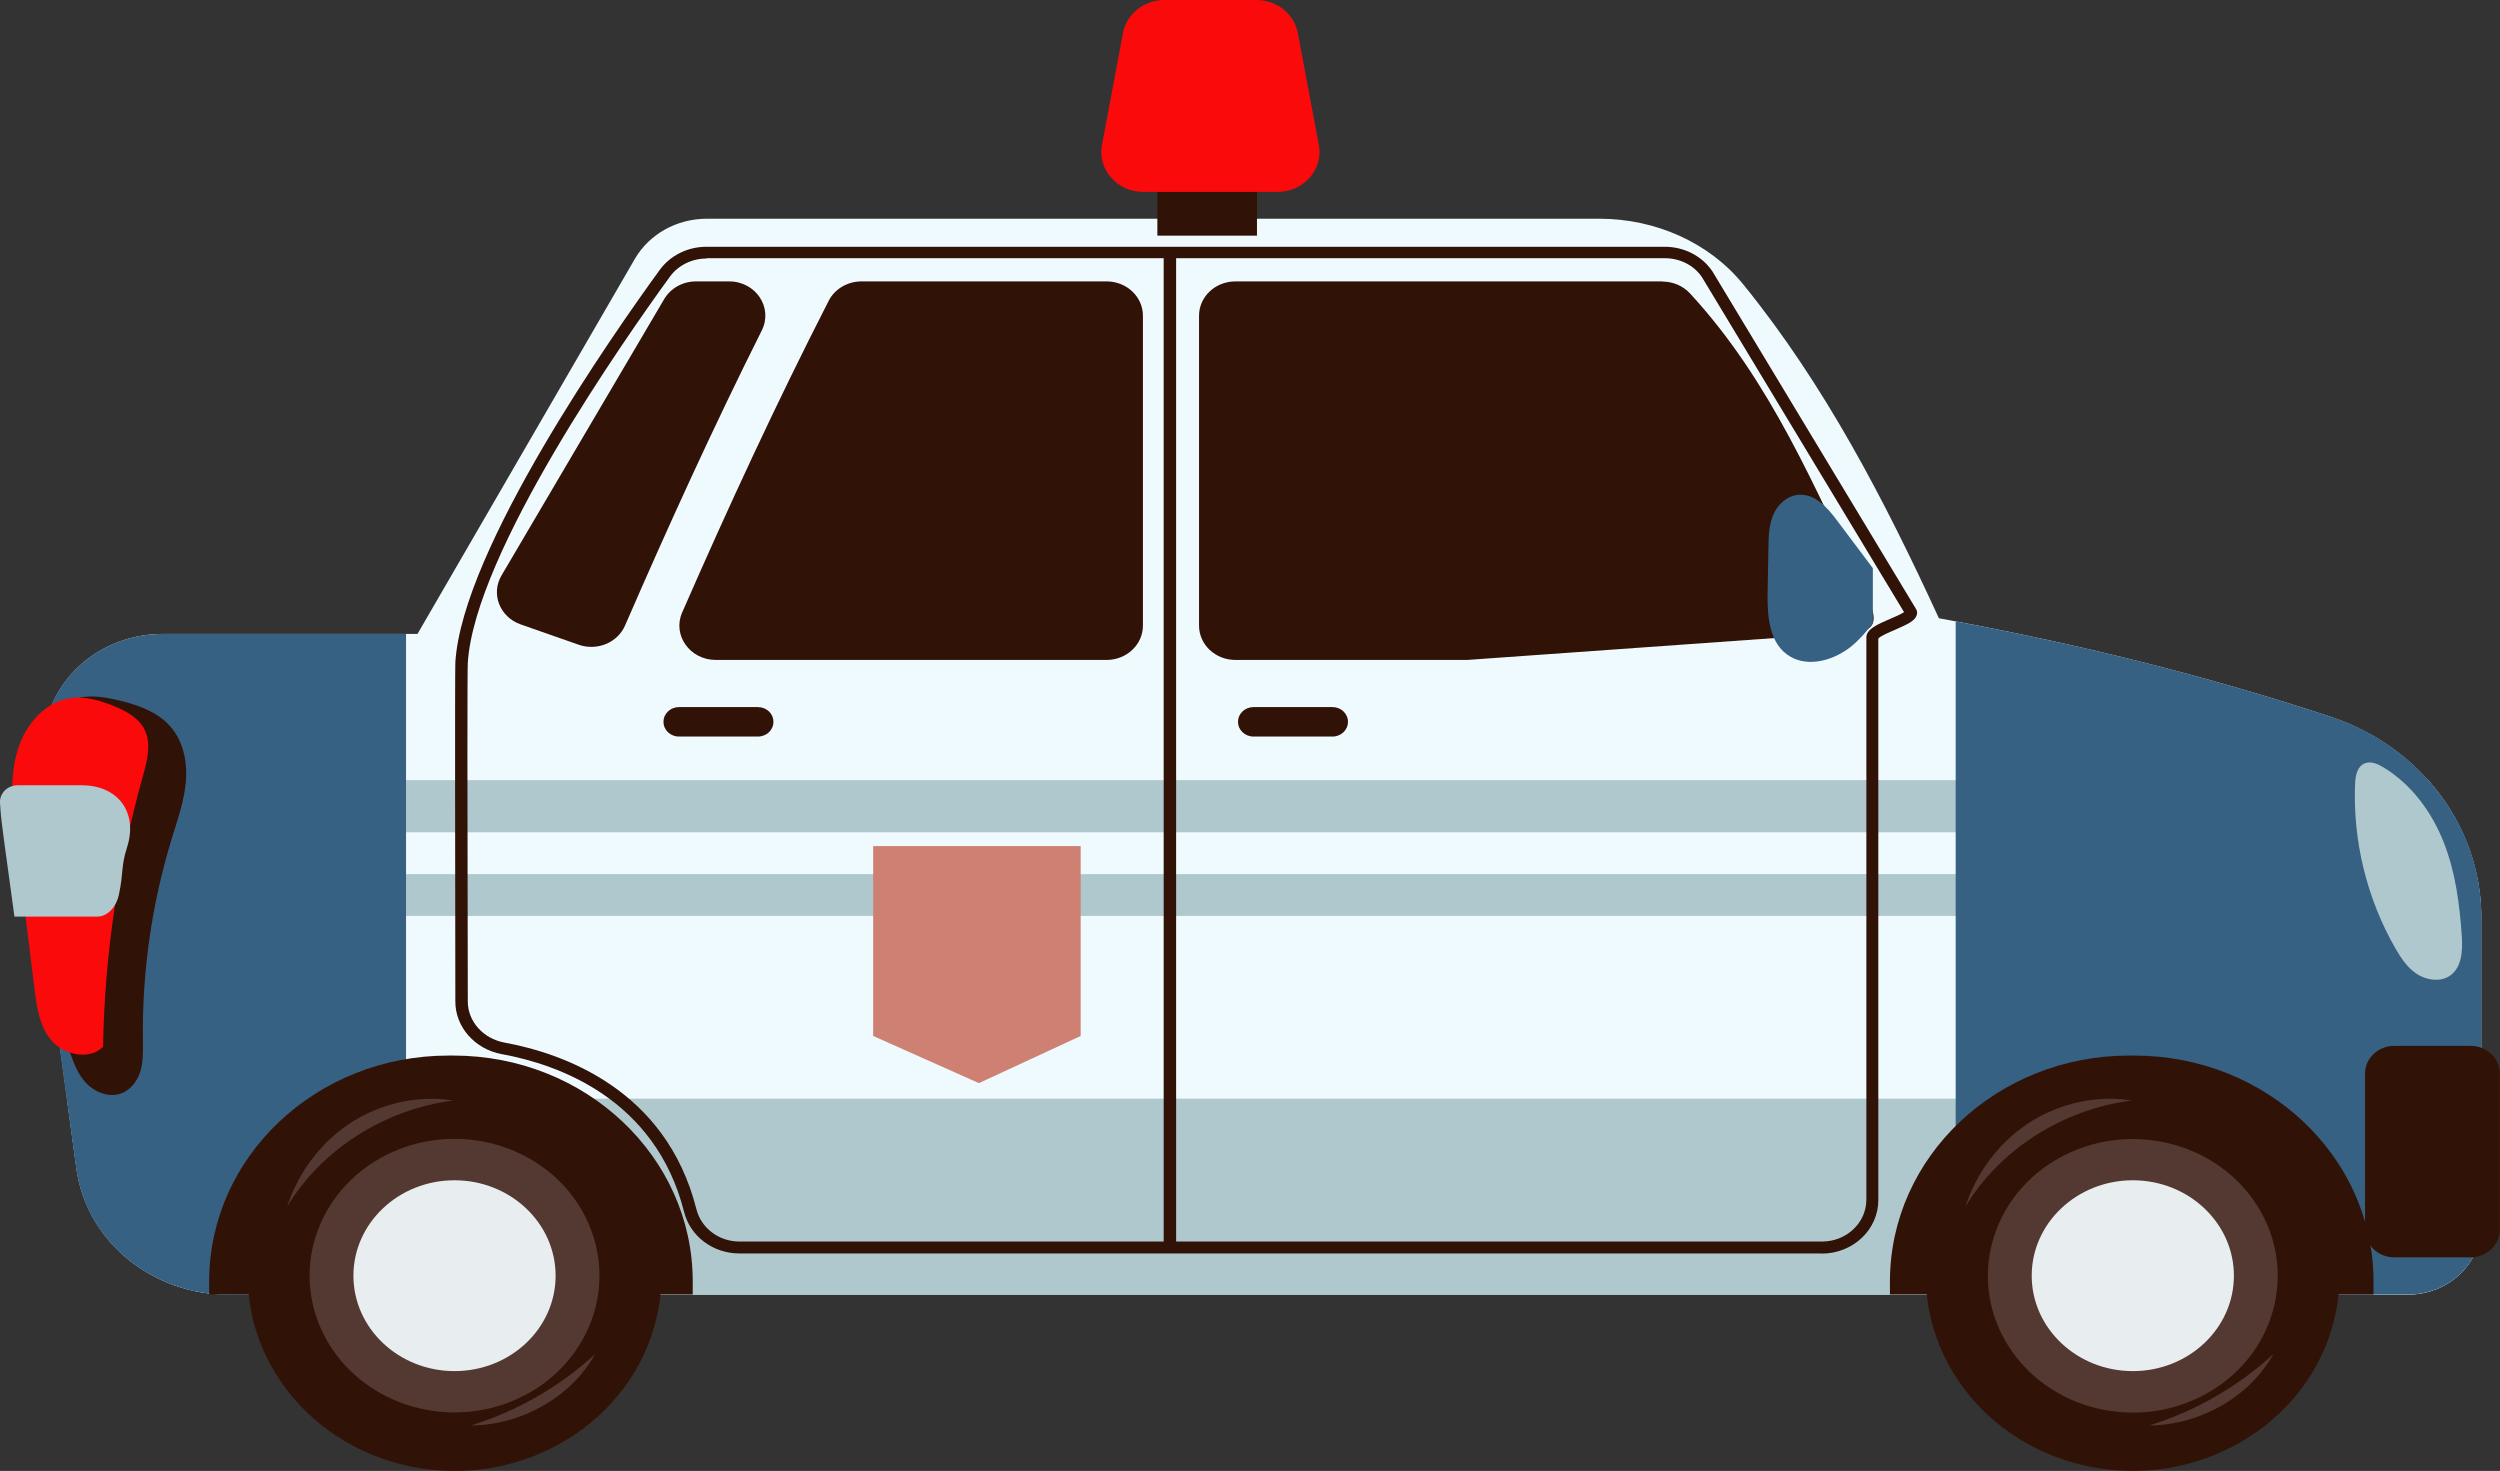 <svg width="447" height="263" viewBox="0 0 447 263" fill="none" xmlns="http://www.w3.org/2000/svg">
<rect x="0" y="0" width="447" height="263" fill="#333333" stroke="none"/>
<g clip-path="url(#clip0_4_2955)">
<path d="M126.353 39.108H285.979C296.011 39.108 305.628 43.366 311.713 50.874C326.286 68.832 336.942 89.394 346.677 110.545C373.034 115.364 396.097 121.331 416.725 128.166C432.842 133.517 443.646 147.86 443.646 163.997V219.101C443.646 225.937 437.769 231.484 430.527 231.484H40.871C27.069 231.484 15.434 221.819 13.683 208.904L4.868 144.415C4.541 142.089 4.749 139.736 5.491 137.495L8.697 127.606C11.427 119.118 19.708 113.347 29.117 113.347H74.648L113.501 46.308C116.083 41.854 121.011 39.108 126.383 39.108H126.353Z" fill="#EFFAFF"/>
<path d="M5.461 148.813H440.262C438.689 145.423 436.641 142.286 434.148 139.484H4.986C4.69 141.109 4.63 142.762 4.868 144.415L5.461 148.841V148.813Z" fill="#AFC8CE"/>
<path d="M443.646 163.773C443.646 161.223 443.319 158.73 442.785 156.293H6.471L7.48 163.773H443.616H443.646Z" fill="#AFC8CE"/>
<path d="M11.961 196.438L13.653 208.876C15.405 221.791 27.069 231.456 40.841 231.456H430.527C437.769 231.456 443.646 225.909 443.646 219.073V196.438H11.961Z" fill="#AFC8CE"/>
<path d="M72.63 113.347H29.058C19.679 113.347 11.398 119.146 8.637 127.606L5.432 137.495C4.719 139.736 4.511 142.089 4.808 144.415L13.624 208.904C15.375 221.819 27.04 231.484 40.812 231.484H72.6V113.347H72.63Z" fill="#366182"/>
<path d="M20.896 125.141C24.428 125.953 28.019 127.186 30.364 129.791C32.768 132.453 33.51 136.178 33.243 139.68C32.946 143.182 31.759 146.544 30.72 149.906C27.129 161.616 25.377 173.858 25.555 186.044C25.555 187.921 25.645 189.826 25.081 191.619C24.517 193.412 23.181 195.121 21.281 195.625C19.204 196.186 16.889 195.205 15.434 193.692C13.98 192.151 13.208 190.162 12.525 188.229C6.797 171.729 5.521 154.024 7.005 136.711C7.391 132.256 8.518 127.046 12.822 125.197C15.316 124.132 18.224 124.524 20.896 125.141Z" fill="#311206"/>
<path d="M416.755 128.166C396.928 121.583 374.785 115.812 349.675 111.105V231.456H430.557C437.799 231.456 443.676 225.909 443.676 219.073V163.969C443.676 147.832 432.872 133.489 416.755 128.138V128.166Z" fill="#366182"/>
<path d="M123.83 231.456H37.398V229.13C37.398 206.831 56.543 188.734 80.199 188.734H81.059C104.686 188.734 123.86 206.803 123.86 229.13V231.456H123.83Z" fill="#311206"/>
<path d="M424.353 231.456H337.921V229.13C337.921 206.831 357.066 188.734 380.722 188.734H381.582C405.209 188.734 424.383 206.803 424.383 229.13V231.456H424.353Z" fill="#311206"/>
<path d="M224.747 30.003H206.938V42.134H224.747V30.003Z" fill="#311206"/>
<path d="M228.397 34.318H204.445C199.755 34.318 196.223 30.312 197.024 25.969L200.794 5.883C201.417 2.493 204.563 0 208.214 0H224.628C228.279 0 231.395 2.465 232.048 5.883L235.818 25.969C236.619 30.312 233.087 34.318 228.397 34.318Z" fill="#FA0A0B"/>
<path d="M130.36 50.314H124.454C122.079 50.314 119.912 51.519 118.755 53.48L89.667 102.897C87.738 106.175 89.341 110.321 93.081 111.638L103.469 115.28C106.764 116.428 110.414 114.915 111.75 111.862C119.467 94.101 127.511 76.451 136.207 59.083C138.255 54.992 135.139 50.314 130.36 50.314Z" fill="#311206"/>
<path d="M197.855 50.314H154.046C151.553 50.314 149.237 51.659 148.169 53.788C138.79 72.109 130.182 90.739 121.96 109.537C120.209 113.571 123.355 117.997 127.986 117.997H197.855C201.447 117.997 204.356 115.252 204.356 111.862V56.449C204.356 53.059 201.447 50.314 197.855 50.314Z" fill="#311206"/>
<path d="M297.228 50.314H220.888C217.297 50.314 214.388 53.059 214.388 56.449V111.862C214.388 115.252 217.297 117.997 220.888 117.997H261.878C262.026 117.997 262.204 117.997 262.353 117.997L331.599 113.066C336.111 112.758 335.458 110.013 333.588 106.119C324.565 87.461 316.729 68.243 302.155 52.443C300.909 51.098 299.098 50.342 297.228 50.342V50.314Z" fill="#311206"/>
<path d="M325.782 224.116H132.2C127.481 224.116 123.415 221.062 122.317 216.692C117.182 196.382 99.699 190.302 89.727 188.481C84.918 187.613 81.416 183.635 81.416 179.097C81.386 157.217 81.327 120.238 81.416 118.417C82.662 98.191 109.702 59.615 117.953 48.269C119.853 45.664 122.97 44.123 126.324 44.123H297.644C301.117 44.123 304.292 45.748 306.162 48.493L342.552 108.836C342.789 109.172 342.848 109.593 342.7 110.013C342.374 111.021 341.097 111.61 338.871 112.59C337.832 113.038 336.111 113.767 335.844 114.187V214.535C335.873 219.83 331.332 224.144 325.722 224.144L325.782 224.116ZM126.324 46.224C123.712 46.224 121.278 47.428 119.794 49.446C111.631 60.679 84.859 98.835 83.642 118.529C83.553 119.818 83.553 141.865 83.642 179.069C83.642 182.626 86.402 185.708 90.172 186.408C100.679 188.341 119.081 194.757 124.513 216.188C125.374 219.606 128.55 221.987 132.23 221.987H325.782C330.175 221.987 333.707 218.625 333.707 214.479V113.963C333.707 112.478 335.695 111.638 338.01 110.629C338.752 110.321 339.91 109.817 340.444 109.453L304.292 49.53C302.868 47.428 300.375 46.168 297.674 46.168H126.353L126.324 46.224Z" fill="#311206"/>
<path d="M210.292 44.711H208.066V223.079H210.292V44.711Z" fill="#311206"/>
<path d="M135.525 126.429H121.396C119.872 126.429 118.636 127.596 118.636 129.035V129.091C118.636 130.53 119.872 131.696 121.396 131.696H135.525C137.049 131.696 138.285 130.53 138.285 129.091V129.035C138.285 127.596 137.049 126.429 135.525 126.429Z" fill="#311206"/>
<path d="M238.252 126.429H224.123C222.599 126.429 221.363 127.596 221.363 129.035V129.091C221.363 130.53 222.599 131.696 224.123 131.696H238.252C239.776 131.696 241.012 130.53 241.012 129.091V129.035C241.012 127.596 239.776 126.429 238.252 126.429Z" fill="#311206"/>
<path d="M193.225 185.232L175.03 193.664L156.123 185.232V151.278H193.225V185.232Z" fill="#CE8172"/>
<path d="M12.822 124.805C8.697 125.281 5.491 128.558 3.888 132.172C1.425 137.803 2.137 144.135 2.879 150.186C3.977 159.066 5.075 167.975 6.174 176.855C6.589 180.133 7.064 183.607 9.29 186.128C11.516 188.65 16.117 189.602 18.432 187.137C18.699 170.86 21.103 154.612 25.526 138.868C26.327 135.982 27.188 132.761 25.674 130.127C24.517 128.138 22.261 126.99 20.064 126.121C17.779 125.225 15.316 124.496 12.852 124.777L12.822 124.805Z" fill="#FA0A0B"/>
<path d="M2.582 163.885H17.393C19.352 163.885 20.836 161.98 21.252 160.019C22.142 155.789 21.578 155.088 22.736 151.446C24.695 145.227 21.074 140.409 14.633 140.409H3.146C1.336 140.409 -0.089 141.837 -7.07377e-05 143.546C0.119 145.759 0.415 148.001 0.712 150.214C1.336 154.78 1.959 159.346 2.582 163.885Z" fill="#AFC8CE"/>
<path d="M428.33 169.628C429.31 171.309 430.408 172.989 432.07 174.11C433.732 175.203 436.048 175.623 437.799 174.614C440.173 173.214 440.351 170.076 440.173 167.415C439.787 161.7 439.045 155.957 436.938 150.606C434.831 145.255 431.239 140.269 426.134 137.187C425.155 136.599 423.967 136.066 422.899 136.459C421.474 136.963 421.148 138.672 421.088 140.1C420.673 150.326 423.166 160.635 428.33 169.628Z" fill="#AFC8CE"/>
<path d="M441.717 186.997H428.123C425.221 186.997 422.869 189.217 422.869 191.955V219.858C422.869 222.596 425.221 224.816 428.123 224.816H441.717C444.618 224.816 446.97 222.596 446.97 219.858V191.955C446.97 189.217 444.618 186.997 441.717 186.997Z" fill="#311206"/>
<path d="M334.834 101.553L328.423 93.008C326.732 90.739 324.476 88.218 321.567 88.47C319.489 88.638 317.827 90.235 317.055 92.056C316.284 93.877 316.224 95.866 316.195 97.827C316.135 100.572 316.106 103.289 316.046 106.035C315.987 110.237 316.313 115.196 320.113 117.409C323.526 119.398 328.127 117.969 331.124 115.476C332.549 114.299 333.707 112.898 334.864 111.47V101.581L334.834 101.553Z" fill="#366182"/>
<path d="M117.792 233.663C121.051 214.632 107.347 196.711 87.183 193.635C67.02 190.56 48.032 203.494 44.774 222.526C41.515 241.557 55.219 259.478 75.383 262.553C95.546 265.629 114.534 252.694 117.792 233.663Z" fill="#311206"/>
<path d="M91.24 250.657C104.448 245.46 110.693 231.14 105.186 218.673C99.68 206.206 84.508 200.312 71.299 205.509C58.09 210.707 51.846 225.026 57.352 237.494C62.859 249.961 78.031 255.854 91.24 250.657Z" fill="#543832"/>
<path d="M99.343 228.094C99.343 237.535 91.24 245.155 81.267 245.155C71.294 245.155 63.191 237.507 63.191 228.094C63.191 218.681 71.294 211.033 81.267 211.033C91.24 211.033 99.343 218.681 99.343 228.094Z" fill="#E8EDEF"/>
<path d="M51.289 215.852C57.344 205.626 68.712 198.343 81.03 196.774C74.589 195.709 67.762 197.39 62.42 200.948C57.077 204.534 53.218 209.913 51.319 215.824L51.289 215.852Z" fill="#543832"/>
<path d="M84.206 254.876C93.318 254.82 102.193 249.721 106.407 242.101C100.174 247.872 92.487 252.299 84.206 254.876Z" fill="#543832"/>
<path d="M417.33 236.058C421.998 217.29 409.662 198.505 389.777 194.099C369.893 189.694 349.989 201.337 345.322 220.105C340.654 238.873 352.99 257.659 372.875 262.064C392.759 266.469 412.663 254.826 417.33 236.058Z" fill="#311206"/>
<path d="M406.7 233.165C409.653 219.949 400.696 206.975 386.693 204.188C372.691 201.4 358.945 209.855 355.992 223.071C353.038 236.287 361.996 249.261 375.998 252.048C390.001 254.836 403.746 246.382 406.7 233.165Z" fill="#543832"/>
<path d="M399.421 228.094C399.421 237.535 391.318 245.155 381.345 245.155C371.372 245.155 363.269 237.507 363.269 228.094C363.269 218.681 371.372 211.033 381.345 211.033C391.318 211.033 399.421 218.681 399.421 228.094Z" fill="#E8EDEF"/>
<path d="M351.367 215.852C357.422 205.626 368.79 198.343 381.108 196.774C374.667 195.709 367.84 197.39 362.497 200.948C357.155 204.534 353.296 209.913 351.397 215.824L351.367 215.852Z" fill="#543832"/>
<path d="M384.283 254.876C393.396 254.82 402.27 249.721 406.485 242.101C400.252 247.872 392.565 252.298 384.283 254.876Z" fill="#543832"/>
</g>
<defs>
<clipPath id="clip0_4_2955">
<rect width="447" height="263" fill="white"/>
</clipPath>
</defs>
</svg>
